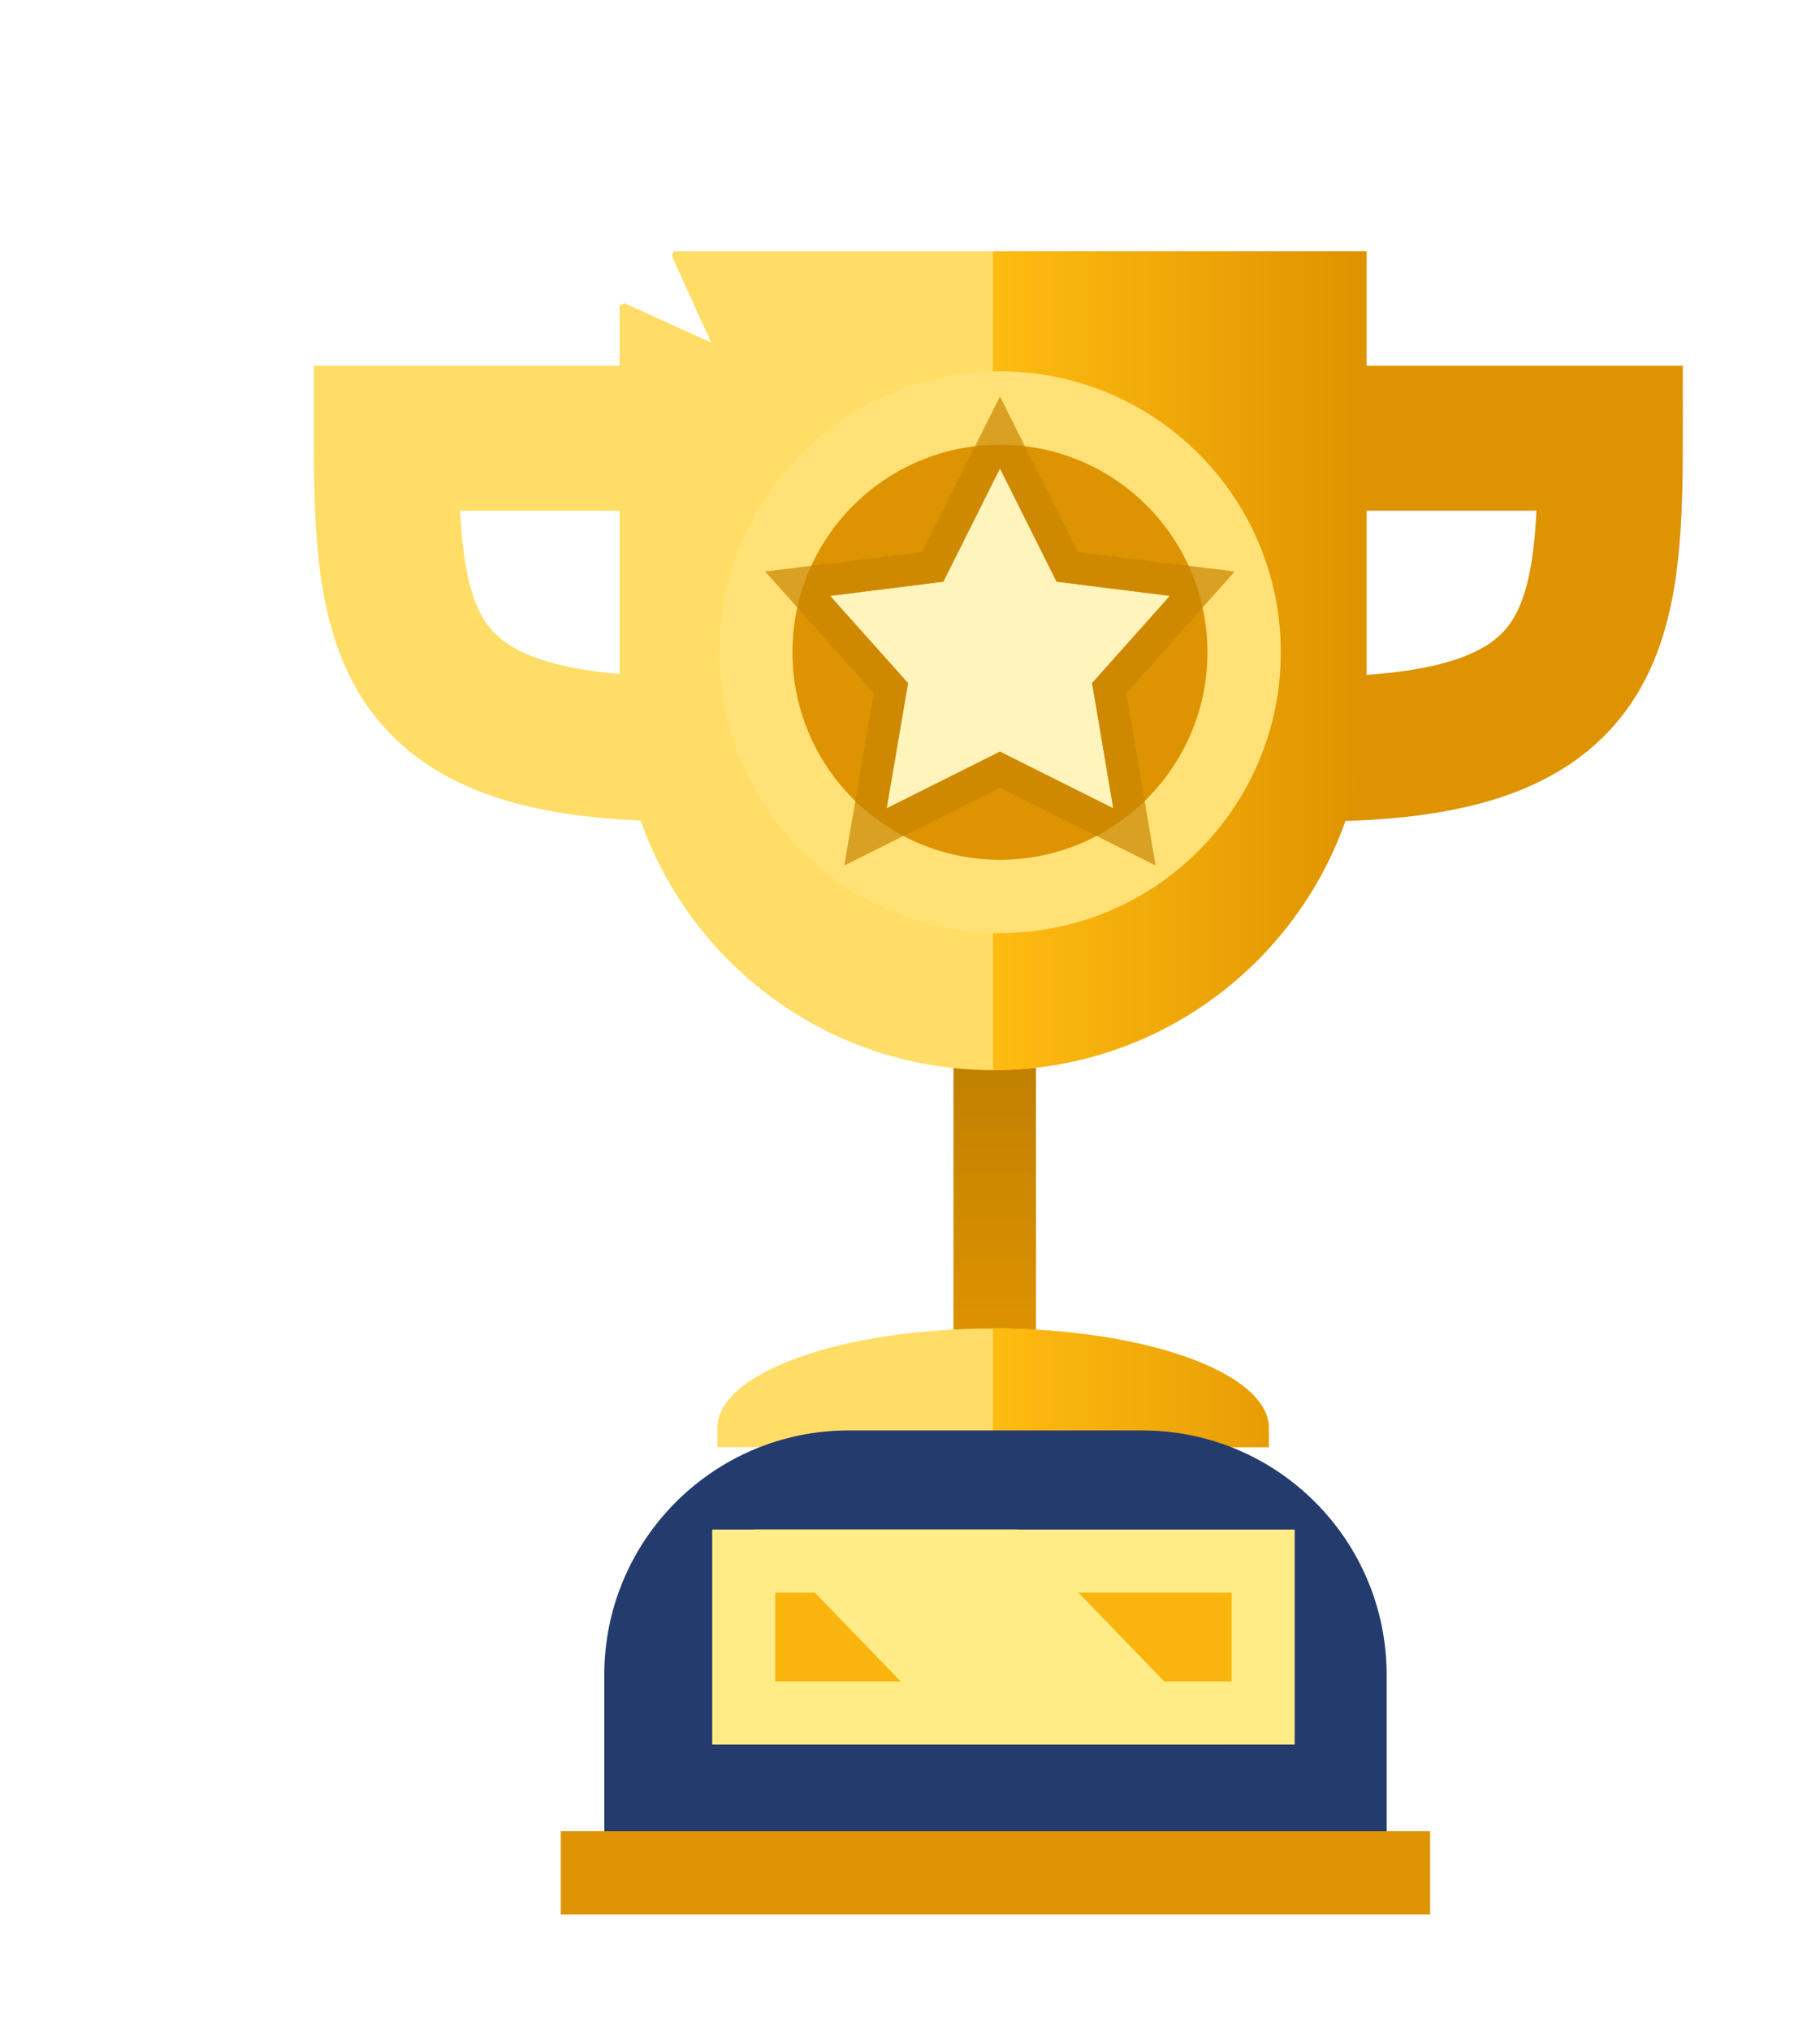 <svg width="113" height="126" viewBox="0 0 113 126" fill="none" xmlns="http://www.w3.org/2000/svg">
<g filter="url(#filter0_d_216_501)">
<rect x="53.716" y="59.833" width="5.12" height="18.055" fill="url(#paint0_linear_216_501)"/>
<path d="M34.291 21.72H18.5C18.5 33.965 19.439 41.009 36.886 41.009" stroke="#FFDD66" stroke-width="9"/>
<path d="M79.365 37.758C79.365 50.565 68.983 60.948 56.175 60.948C43.367 60.948 32.985 50.565 32.985 37.758C32.985 24.95 43.367 14.567 56.175 14.567C68.983 14.567 79.365 24.95 79.365 37.758Z" fill="#FFDD66"/>
<path d="M56.175 76.986C46.719 76.986 39.053 79.751 39.053 83.163H73.297C73.297 79.751 65.631 76.986 56.175 76.986Z" fill="#FFDD66"/>
<path d="M32.985 10.111H79.365V36.674H32.985V10.111Z" fill="#FFDD66"/>
<path d="M73.297 84.355H39.053V83.054H73.297V84.355Z" fill="#FFDD66"/>
<path d="M78.709 21.72H94.5C94.5 33.965 93.561 41.009 76.114 41.009" stroke="#DE9300" stroke-width="9"/>
<path d="M79.365 37.758C79.365 50.565 68.983 60.948 56.175 60.948C56.175 60.948 56.175 50.565 56.175 37.758C56.175 24.95 56.175 14.567 56.175 14.567C68.983 14.567 79.365 24.95 79.365 37.758Z" fill="url(#paint1_linear_216_501)"/>
<path d="M56.175 76.986C56.175 76.986 56.175 79.751 56.175 83.163H73.297C73.297 79.751 65.631 76.986 56.175 76.986Z" fill="url(#paint2_linear_216_501)"/>
<path d="M56.175 10.112H79.365V36.674H56.175V10.112Z" fill="url(#paint3_linear_216_501)"/>
<path d="M73.297 84.355H56.175C56.175 84.355 56.137 83.561 56.175 83.054C56.681 76.387 73.297 83.054 73.297 83.054V84.355Z" fill="url(#paint4_linear_216_501)"/>
<circle cx="56.63" cy="35.176" r="13.878" fill="#DCAE0C"/>
<circle cx="56.602" cy="35.005" r="15.159" fill="#DE9300" stroke="#FFE176" stroke-width="4.554"/>
<path d="M56.602 23.596L60.118 30.628L67.15 31.507L62.322 36.922L63.634 44.692L56.602 41.176L49.57 44.692L50.895 36.922L46.054 31.507L53.086 30.628L56.602 23.596Z" fill="#FFF4BC"/>
<path d="M57.497 23.149L56.602 21.36L55.708 23.149L52.431 29.702L45.93 30.515L44.037 30.751L45.309 32.173L49.828 37.229L48.584 44.524L48.253 46.469L50.017 45.587L56.602 42.294L63.187 45.587L64.948 46.467L64.62 44.526L63.388 37.229L67.897 32.173L69.165 30.751L67.275 30.515L60.773 29.702L57.497 23.149Z" stroke="#C98500" stroke-opacity="0.7" stroke-width="2"/>
<path d="M27.909 15.783L30.354 10.402L27.909 5.02L33.291 7.465L38.672 5.02L36.227 10.402L38.672 15.783L33.291 13.338L27.909 15.783Z" fill="white"/>
<path d="M32.035 98.494C32.035 90.11 38.832 83.313 47.216 83.313H65.428C73.813 83.313 80.61 90.11 80.61 98.494V108.195H32.035V98.494Z" fill="#243B6D"/>
<rect x="40.694" y="91.427" width="32.248" height="9.429" fill="#F9B50E" stroke="#FFEC86" stroke-width="3.917"/>
<path d="M41.318 89.468H57.679L70.595 102.814H54.234L41.318 89.468Z" fill="#FFEC86"/>
<rect x="29.336" y="108.195" width="53.972" height="5.166" fill="#DE9300"/>
</g>
<defs>
<filter id="filter0_d_216_501" x="13.216" y="4.237" width="97.536" height="120.878" filterUnits="userSpaceOnUse" color-interpolation-filters="sRGB">
<feFlood flood-opacity="0" result="BackgroundImageFix"/>
<feColorMatrix in="SourceAlpha" type="matrix" values="0 0 0 0 0 0 0 0 0 0 0 0 0 0 0 0 0 0 127 0" result="hardAlpha"/>
<feOffset dx="5.484" dy="5.484"/>
<feGaussianBlur stdDeviation="3.134"/>
<feComposite in2="hardAlpha" operator="out"/>
<feColorMatrix type="matrix" values="0 0 0 0 0 0 0 0 0 0 0 0 0 0 0 0 0 0 0.3 0"/>
<feBlend mode="normal" in2="BackgroundImageFix" result="effect1_dropShadow_216_501"/>
<feBlend mode="normal" in="SourceGraphic" in2="effect1_dropShadow_216_501" result="shape"/>
</filter>
<linearGradient id="paint0_linear_216_501" x1="56.276" y1="59.833" x2="56.276" y2="77.887" gradientUnits="userSpaceOnUse">
<stop stop-color="#C07F00"/>
<stop offset="1" stop-color="#DE9300"/>
</linearGradient>
<linearGradient id="paint1_linear_216_501" x1="79.206" y1="33.498" x2="55.957" y2="33.498" gradientUnits="userSpaceOnUse">
<stop stop-color="#DE9300"/>
<stop offset="1" stop-color="#FFBC11"/>
</linearGradient>
<linearGradient id="paint2_linear_216_501" x1="79.206" y1="33.498" x2="55.957" y2="33.498" gradientUnits="userSpaceOnUse">
<stop stop-color="#DE9300"/>
<stop offset="1" stop-color="#FFBC11"/>
</linearGradient>
<linearGradient id="paint3_linear_216_501" x1="79.206" y1="33.498" x2="55.957" y2="33.498" gradientUnits="userSpaceOnUse">
<stop stop-color="#DE9300"/>
<stop offset="1" stop-color="#FFBC11"/>
</linearGradient>
<linearGradient id="paint4_linear_216_501" x1="79.206" y1="33.498" x2="55.957" y2="33.498" gradientUnits="userSpaceOnUse">
<stop stop-color="#DE9300"/>
<stop offset="1" stop-color="#FFBC11"/>
</linearGradient>
</defs>
</svg>
